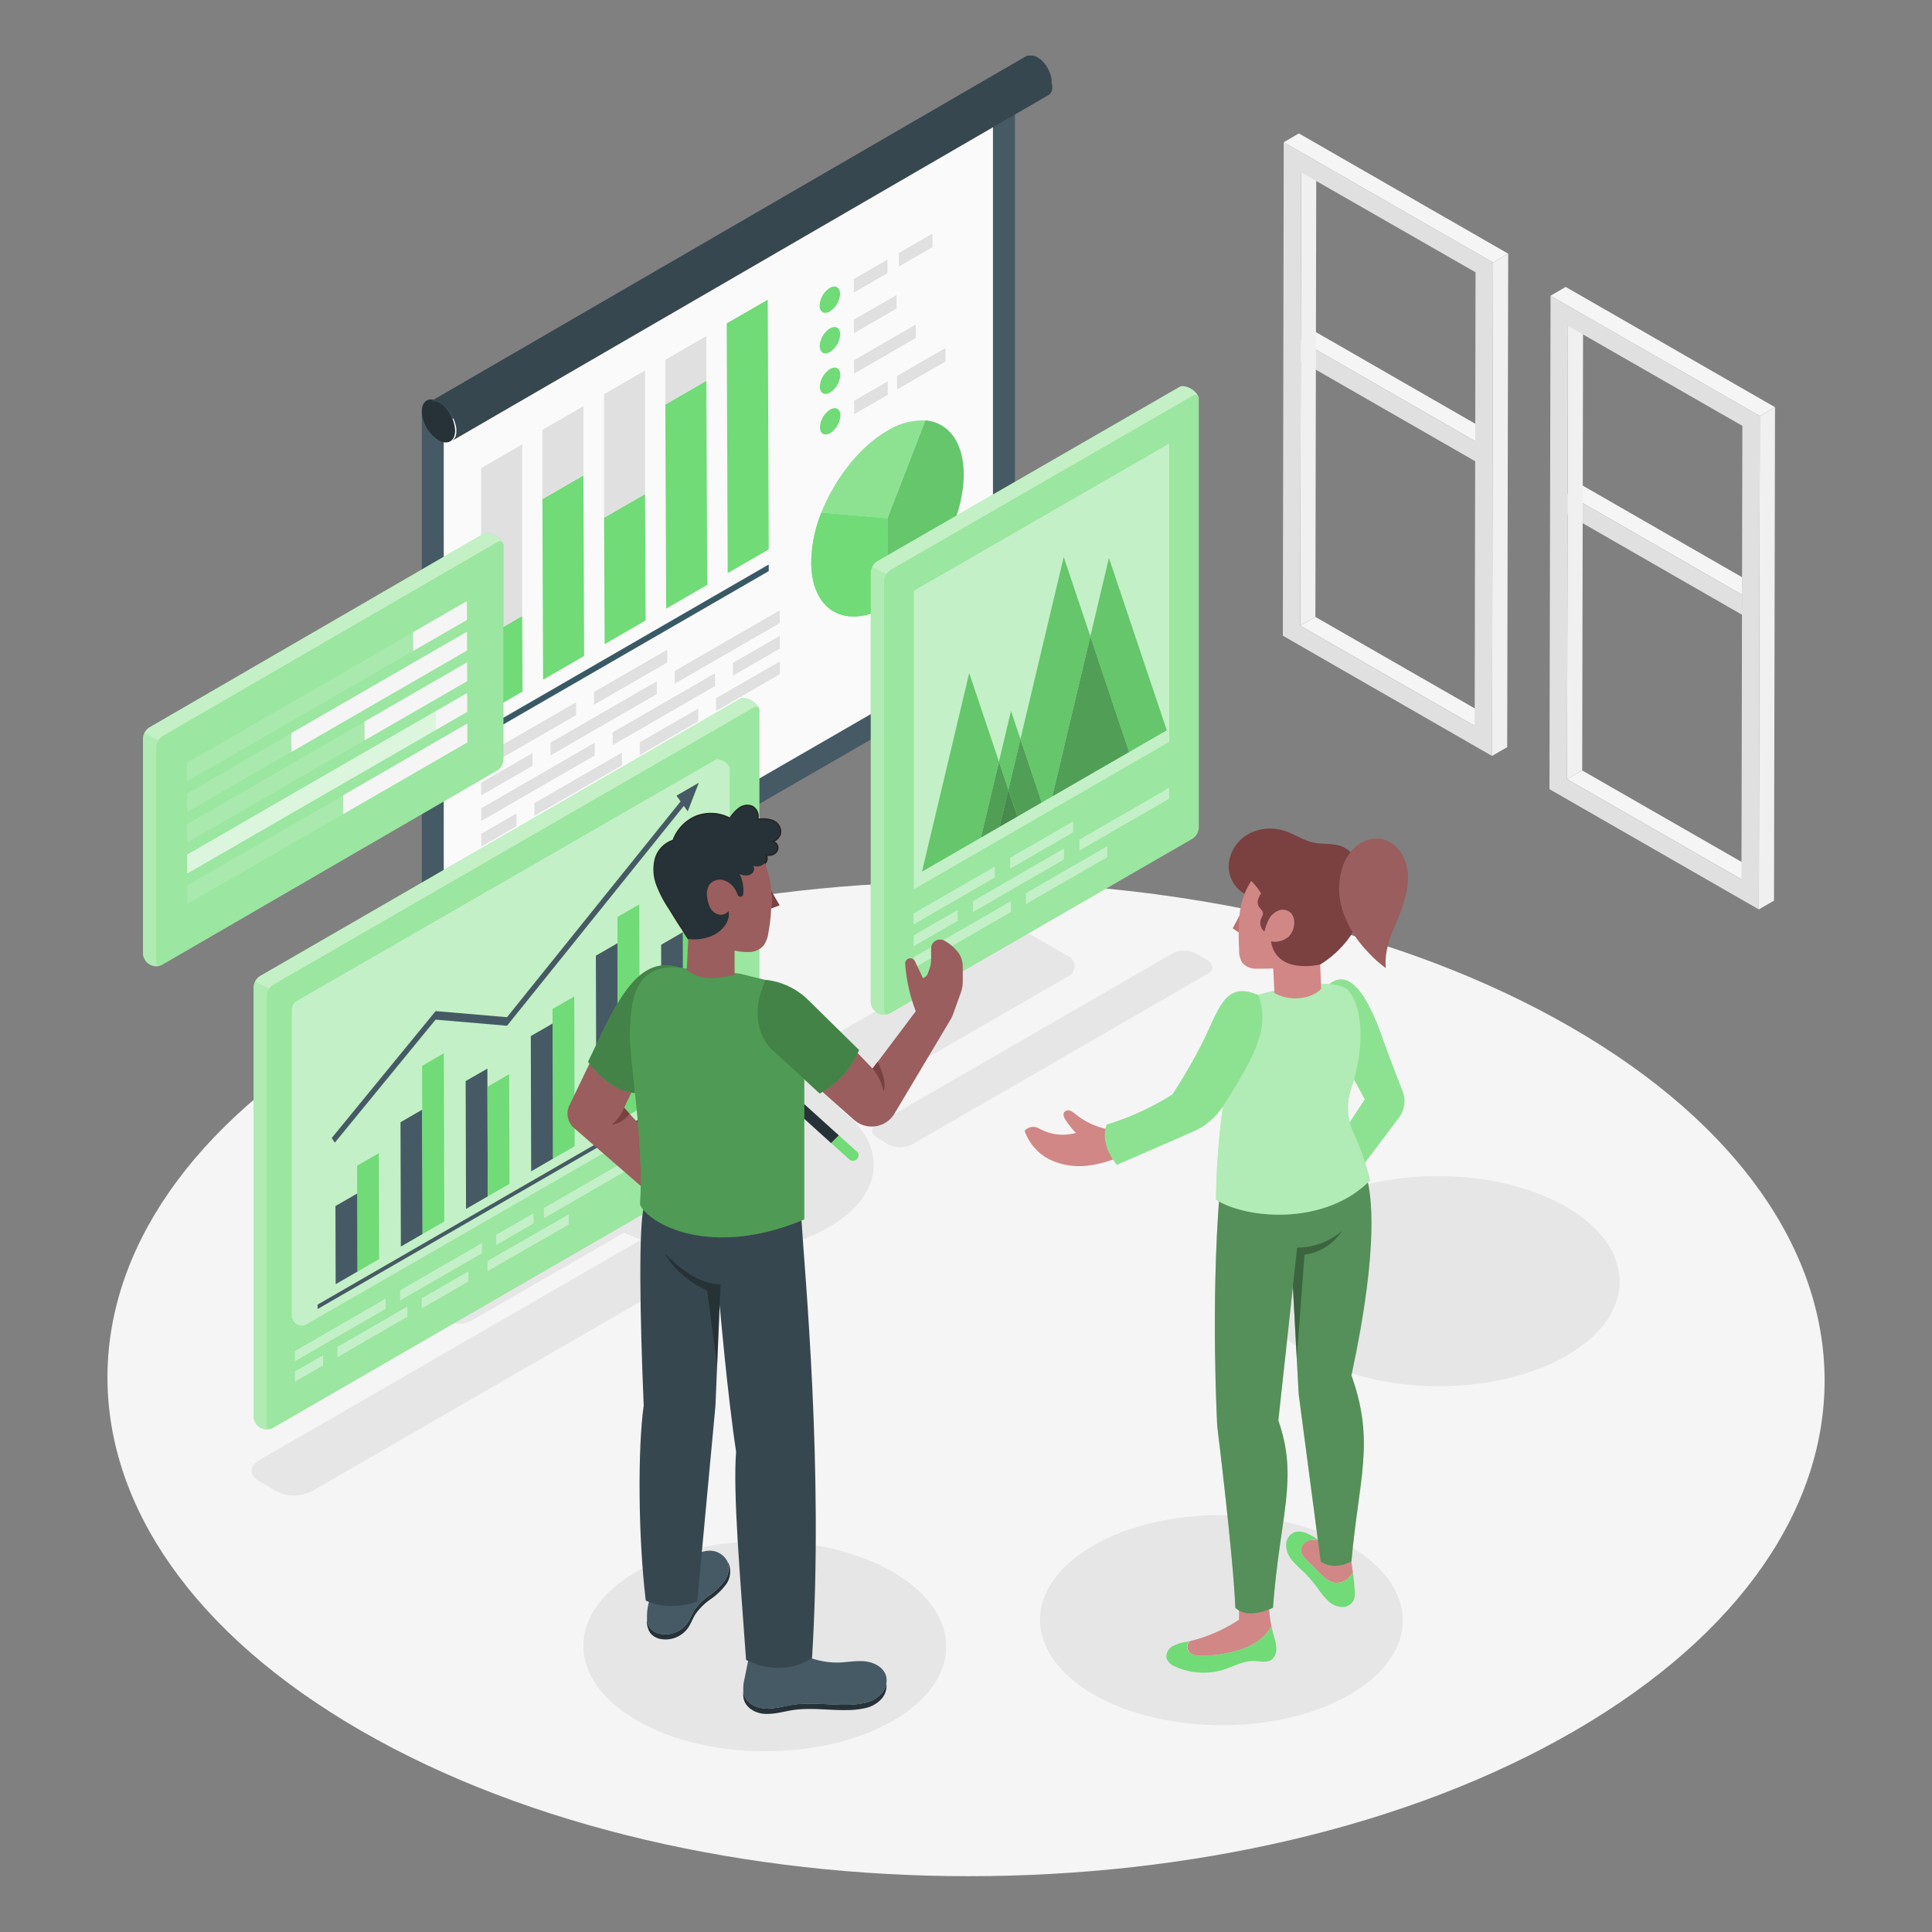 <svg xmlns="http://www.w3.org/2000/svg" viewBox="0 0 500 500"><rect x="0" y="0" width="500" height="500" fill="#808080" stroke="none"/><g id="freepik--Floor--inject-102"><path d="M406.61,265.87c-87.06-50.26-227.75-50.26-314.24,0s-86,131.76,1,182,227.76,50.26,314.26,0S493.67,316.14,406.61,265.87Z" style="fill:#f5f5f5"></path></g><g id="freepik--Shadows--inject-102"><path d="M276.65,247.58l-9.48-5.47a6.65,6.65,0,0,0-6.63,0l-64.22,37.08c-13.1-1.94-27.54,0-37.75,6S145,299.36,148.31,306.9l-42.23,24.39a2.84,2.84,0,0,0,0,4.92l9.48,5.47a6.6,6.6,0,0,0,6.63,0L161.54,319c15.56,7.45,38.59,7,53.08-1.45s15.24-21.66,2.51-30.64l59.52-34.36A2.85,2.85,0,0,0,276.65,247.58Z" style="fill:#e6e6e6"></path><path d="M67.05,377.91c-2.58,1.49-2.59,3.9,0,5.39l4.39,2.62a10.23,10.23,0,0,0,9.3,0l115.44-66.65c2.57-1.49,2.59-3.9,0-5.39l-4.39-2.62a10.29,10.29,0,0,0-9.3,0Z" style="fill:#e6e6e6"></path><path d="M227,290.88c-1.71,1-1.72,2.58,0,3.57l2.9,1.73a6.82,6.82,0,0,0,6.16,0l76.41-44.12c1.7-1,1.71-2.58,0-3.56l-2.91-1.73a6.74,6.74,0,0,0-6.15,0Z" style="fill:#e6e6e6"></path><path d="M349.18,400.06c-18.39-10.61-48.11-10.61-66.38,0s-18.18,27.84.21,38.46,48.12,10.62,66.39,0S367.58,410.68,349.18,400.06Z" style="fill:#e6e6e6"></path><path d="M405.32,312.33c-18.39-10.62-48.11-10.62-66.39,0s-18.17,27.83.22,38.45,48.11,10.62,66.39,0S423.71,323,405.32,312.33Z" style="fill:#e6e6e6"></path><path d="M231,406.81c-18.39-10.62-48.11-10.62-66.38,0s-18.18,27.83.21,38.45,48.12,10.62,66.39,0S249.44,417.43,231,406.81Z" style="fill:#e6e6e6"></path></g><g id="freepik--Windows--inject-102"><polygon points="336.51 88.15 340.43 85.88 381.87 109.71 381.87 114.24 336.51 88.15" style="fill:#f5f5f5"></polygon><polygon points="336.51 88.15 336.51 88.15 336.51 88.15 381.87 114.24 381.87 119.42 336.5 93.36 336.51 88.15" style="fill:#e0e0e0"></polygon><rect x="359.19" y="75.03" height="52.33" transform="translate(92.38 362.1) rotate(-60.09)" style="fill:#e0e0e0"></rect><polygon points="405.56 127.88 409.48 125.6 450.92 149.43 450.92 153.97 405.56 127.88" style="fill:#f5f5f5"></polygon><polygon points="405.56 127.88 405.56 127.88 405.56 127.88 450.92 153.97 450.92 159.15 405.55 133.08 405.56 127.88" style="fill:#e0e0e0"></polygon><rect x="428.24" y="114.76" height="52.33" transform="translate(92.57 441.87) rotate(-60.09)" style="fill:#e0e0e0"></rect><polygon points="336.73 44.6 340.65 42.32 340.42 159.66 336.5 161.94 336.73 44.6" style="fill:#f0f0f0"></polygon><polygon points="336.5 161.94 340.42 159.66 385.56 185.57 381.64 187.85 336.5 161.94" style="fill:#f5f5f5"></polygon><path d="M332.23,36.81l54.16,31.12-.25,127.71L332,164.52Zm49.41,151,.23-117.34L336.73,44.6l-.23,117.34,45.14,25.91" style="fill:#e0e0e0"></path><polygon points="332.23 36.81 336.15 34.53 390.32 65.65 386.39 67.93 332.23 36.81" style="fill:#f5f5f5"></polygon><polygon points="386.39 67.93 390.32 65.65 390.06 193.36 386.13 195.64 386.39 67.93" style="fill:#f0f0f0"></polygon><polygon points="405.78 84.33 409.7 82.05 409.47 199.39 405.55 201.66 405.78 84.33" style="fill:#f0f0f0"></polygon><polygon points="405.55 201.66 409.47 199.39 454.61 225.3 450.69 227.57 405.55 201.66" style="fill:#f5f5f5"></polygon><path d="M401.28,76.54l54.16,31.12-.26,127.7L401,204.24Zm49.41,151,.23-117.33L405.78,84.32l-.23,117.34,45.14,25.91" style="fill:#e0e0e0"></path><polygon points="401.28 76.54 405.2 74.26 459.37 105.38 455.44 107.66 401.28 76.54" style="fill:#f5f5f5"></polygon><polygon points="455.44 107.66 459.37 105.38 459.11 233.08 455.19 235.36 455.44 107.66" style="fill:#f0f0f0"></polygon></g><g id="freepik--Screens--inject-102"><path d="M185.17,311.83v8.09a1.43,1.43,0,0,0,2.85,0v-8.09Z" style="fill:#70DB77"></path><path d="M188,273.39a1.43,1.43,0,1,0-2.85,0v38.44H188Z" style="fill:#263238"></path><path d="M191.46,270.66a1.42,1.42,0,0,0-1.91,2.11l25.56,23.08,2-2Z" style="fill:#263238"></path><path d="M221.66,297.94l-4.54-4.1-2,2,4.65,4.19a1.39,1.39,0,0,0,1,.37,1.42,1.42,0,0,0,.95-2.47Z" style="fill:#70DB77"></path><path d="M151.53,297.94a1.42,1.42,0,0,0,.95,2.47,1.39,1.39,0,0,0,1-.37l4.65-4.19-2-2Z" style="fill:#70DB77"></path><path d="M183.74,270.76a1.42,1.42,0,0,0-2-.1l-25.66,23.18,2,2,25.56-23.08A1.42,1.42,0,0,0,183.74,270.76Z" style="fill:#263238"></path><path d="M195,269.82H178.22v4.84c0,1.25.84,2.49,2.48,3.43a13,13,0,0,0,11.83,0c1.63-.94,2.44-2.18,2.43-3.43h0Z" style="fill:#37474f"></path><path d="M192.49,266.39c3.28,1.89,3.3,5,0,6.85a13,13,0,0,1-11.83,0c-3.28-1.89-3.3-5,0-6.85A13,13,0,0,1,192.49,266.39Z" style="fill:#455a64"></path><path d="M184.23,92.62V269.3h0a1.18,1.18,0,0,0,.69,1,3.67,3.67,0,0,0,3.35,0,1.14,1.14,0,0,0,.69-1V92.62Z" style="fill:#263238"></path><polygon points="109.16 106.42 109.16 258.48 262.67 169.85 262.67 17.13 109.16 106.42" style="fill:#455a64"></polygon><polygon points="114.84 109.69 256.98 27.02 256.98 166.56 114.84 248.63 114.84 109.69" style="fill:#fafafa"></polygon><path d="M113.49,104a9.47,9.47,0,0,1,4.29,7.45c0,2.73-1.94,3.84-4.32,2.46a9.44,9.44,0,0,1-4.3-7.44C109.17,103.68,111.1,102.58,113.49,104Z" style="fill:#263238"></path><path d="M272.16,21.7a1.48,1.48,0,0,0,0-.21v-.21l0-.21a1.46,1.46,0,0,0,0-.22h0l0-.21c0-.07,0-.15-.05-.22s0-.06,0-.08v0s0-.07,0-.1l-.06-.23c0-.05,0-.11-.05-.16v-.07c0-.07-.05-.14-.07-.22s-.05-.14-.08-.22v-.07l-.06-.14a1.8,1.8,0,0,0-.08-.21,1,1,0,0,0-.07-.15v-.05l-.09-.21a2.4,2.4,0,0,1-.11-.23l0,0,0-.05-.1-.18-.12-.22-.06-.11,0-.05-.12-.19-.17-.27,0-.05-.27-.38h0a2.35,2.35,0,0,1-.19-.25c-.06-.06-.11-.13-.16-.19h0l-.17-.2-.16-.18,0,0,0,0-.12-.13-.18-.18-.06-.05,0,0-.09-.08-.19-.17-.09-.07,0,0-.07,0a1.33,1.33,0,0,0-.19-.14l-.13-.1,0,0,0,0-.19-.12-.18-.11,0,0-.14-.08-.18-.09-.11-.06h-.06l-.17-.08-.18-.06h0l-.12,0-.18-.05-.08,0h-.09l-.19,0h-.62a1.9,1.9,0,0,0-.25,0h0l-.06,0-.24.06h0a1.44,1.44,0,0,0-.33.16l-154.38,89.5a1.66,1.66,0,0,1,.33-.15l.26-.08h0a1.75,1.75,0,0,1,.32,0h.44c.12,0,.24,0,.36.06h0l.38.1h0c.13,0,.27.1.41.17h0c.14.06.28.14.43.22l.43.28h0c.13.1.26.19.39.3l0,0,.36.32.05,0,.35.36,0,0,.37.41h0l.35.45h0c.11.14.21.29.3.43l.18.28c0,.08.1.15.14.23l.06.11.22.41,0,0c.09.17.17.33.24.5v0c.07.16.14.33.2.49v0c.07.17.12.34.18.51v0c0,.17.1.33.14.5v0c0,.17.07.34.1.51h0a4.43,4.43,0,0,1,.06.51v0a4.18,4.18,0,0,1,0,.5c0,.16,0,.32,0,.47v0l-.06.4v0a3.1,3.1,0,0,1-.1.36.25.25,0,0,1,0,.07,1.57,1.57,0,0,1-.12.3v0a3.07,3.07,0,0,1-.17.31l0,0a1.84,1.84,0,0,1-.17.22l-.06.07-.17.16-.07.06a2.07,2.07,0,0,1-.24.17h0l154.38-89.5a1.44,1.44,0,0,0,.25-.18l.07-.06.16-.15.07-.08a1.77,1.77,0,0,0,.16-.22l0,0h0c0-.09.11-.19.16-.3h0l0,0a1.67,1.67,0,0,0,.08-.2s0-.07,0-.11l0-.06a.14.14,0,0,1,0-.06,1.42,1.42,0,0,0,.05-.22.24.24,0,0,0,0-.08v-.05s0,0,0-.08l0-.21s0-.08,0-.11v-.09c0-.07,0-.14,0-.21s0-.14,0-.21h0A1.21,1.21,0,0,0,272.16,21.7Z" style="fill:#37474f"></path><path d="M212.56,132.69l17.12,1.47.07,22.68c-10.9,6.29-19.76,1.24-19.8-11.28A35.92,35.92,0,0,1,212.56,132.69Z" style="fill:#70DB77"></path><path d="M239.53,108.79c5.89.54,9.86,5.57,9.89,13.95,0,12.53-8.77,27.8-19.67,34.1l-.07-22.7,9.76-25.22Z" style="fill:#70DB77"></path><path d="M229.62,111.49a17.05,17.05,0,0,1,9.87-2.66l-.05.13-9.76,25.2-17.12-1.47C216,124,222.32,115.71,229.62,111.49Z" style="fill:#70DB77"></path><g style="opacity:0.2"><path d="M229.62,111.49a17.05,17.05,0,0,1,9.87-2.66l-.05.13-9.76,25.2-17.12-1.47C216,124,222.32,115.71,229.62,111.49Z" style="fill:#fff"></path></g><path d="M212.56,132.69l17.12,1.47.07,22.68c-10.9,6.29-19.76,1.24-19.8-11.28A35.92,35.92,0,0,1,212.56,132.69Z" style="fill:#70DB77"></path><g style="opacity:0.1"><path d="M239.53,108.79c5.89.54,9.86,5.57,9.89,13.95,0,12.53-8.77,27.8-19.67,34.1l-.07-22.7,9.76-25.22Z"></path></g><path d="M214.75,74.51c1.47-.84,2.65-.16,2.66,1.52a5.83,5.83,0,0,1-2.64,4.57c-1.47.85-2.65.17-2.66-1.51A5.86,5.86,0,0,1,214.75,74.51Z" style="fill:#70DB77"></path><path d="M214.78,85c1.47-.85,2.65-.17,2.66,1.51a5.85,5.85,0,0,1-2.64,4.58c-1.47.84-2.65.16-2.66-1.52A5.83,5.83,0,0,1,214.78,85Z" style="fill:#70DB77"></path><path d="M214.81,95.5c1.46-.85,2.65-.17,2.66,1.51a5.86,5.86,0,0,1-2.64,4.58c-1.47.84-2.65.16-2.66-1.52A5.83,5.83,0,0,1,214.81,95.5Z" style="fill:#70DB77"></path><path d="M214.84,106c1.46-.85,2.65-.17,2.66,1.51a5.85,5.85,0,0,1-2.64,4.58c-1.47.84-2.65.17-2.66-1.52A5.83,5.83,0,0,1,214.84,106Z" style="fill:#70DB77"></path><polygon points="229.67 67.19 229.68 70.69 220.97 75.72 220.96 72.23 229.67 67.19" style="fill:#e0e0e0"></polygon><polygon points="241.31 60.47 241.32 63.97 232.61 69 232.6 65.5 241.31 60.47" style="fill:#e0e0e0"></polygon><polygon points="244.7 90.05 244.71 93.55 232.17 100.79 232.16 97.29 244.7 90.05" style="fill:#e0e0e0"></polygon><polygon points="237.02 83.98 237.03 87.47 221.03 96.71 221.02 93.21 237.02 83.98" style="fill:#e0e0e0"></polygon><polygon points="232.01 76.36 232.02 79.85 221 86.22 220.99 82.72 232.01 76.36" style="fill:#e0e0e0"></polygon><polygon points="229.76 98.67 229.77 102.17 221.06 107.2 221.05 103.71 229.76 98.67" style="fill:#e0e0e0"></polygon><polygon points="133.66 210.52 133.66 213.83 124.56 219.09 124.55 215.78 133.66 210.52" style="fill:#e0e0e0"></polygon><polygon points="137.82 194.89 137.82 198.19 124.52 205.87 124.51 202.57 137.82 194.89" style="fill:#e0e0e0"></polygon><polygon points="153.91 192.21 153.92 195.51 124.54 212.48 124.53 209.18 153.91 192.21" style="fill:#e0e0e0"></polygon><polygon points="201.78 157.96 201.79 161.26 174.61 176.95 174.6 173.65 201.78 157.96" style="fill:#e0e0e0"></polygon><polygon points="160.95 194.76 160.96 198.07 138.3 211.15 138.29 207.85 160.95 194.76" style="fill:#e0e0e0"></polygon><polygon points="149.09 181.76 149.09 185.07 124.5 199.27 124.49 195.96 149.09 181.76" style="fill:#e0e0e0"></polygon><polygon points="201.8 164.56 201.81 167.87 189.7 174.85 189.69 171.55 201.8 164.56" style="fill:#e0e0e0"></polygon><polygon points="201.82 171.17 201.83 174.47 185.33 184 185.32 180.69 201.82 171.17" style="fill:#e0e0e0"></polygon><polygon points="198.94 146.09 198.95 147.81 124.55 190.78 124.55 189.06 198.94 146.09" style="fill:#395a65"></polygon><polygon points="150.99 123.03 151.17 169.77 140.55 175.9 140.37 129.16 150.99 123.03" style="fill:#70DB77"></polygon><polygon points="150.99 105.12 150.99 123.03 140.37 129.16 140.37 111.25 150.99 105.12" style="fill:#e0e0e0"></polygon><polygon points="166.94 127.85 167.09 160.57 156.48 166.71 156.33 133.98 166.94 127.85" style="fill:#70DB77"></polygon><polygon points="166.94 95.88 166.94 127.85 156.33 133.98 156.33 102.01 166.94 95.88" style="fill:#e0e0e0"></polygon><polygon points="182.8 98.54 183.02 151.38 172.4 157.51 172.19 104.67 182.8 98.54" style="fill:#70DB77"></polygon><polygon points="182.8 86.98 182.8 98.54 172.19 104.67 172.19 93.11 182.8 86.98" style="fill:#e0e0e0"></polygon><polygon points="198.69 77.56 198.95 142.19 188.33 148.31 188.07 83.69 198.69 77.56" style="fill:#70DB77"></polygon><polygon points="135.14 159.41 135.24 178.97 124.62 185.1 124.52 165.54 135.14 159.41" style="fill:#70DB77"></polygon><polygon points="135.14 115.01 135.14 159.41 124.52 165.54 124.52 121.14 135.14 115.01" style="fill:#e0e0e0"></polygon><path d="M196.47,183.36h0a5,5,0,0,0-4.16-2.75,1.73,1.73,0,0,0-.54.11L67.46,252.5A3.61,3.61,0,0,0,66,254.05a3.56,3.56,0,0,0-.37,1.58v111a3.46,3.46,0,0,0,4.63,3.1h0a.59.59,0,0,0,.14-.06l124.31-71.82a3.6,3.6,0,0,0,1.82-3.13V183.75A1,1,0,0,0,196.47,183.36Z" style="fill:#70DB77"></path><path d="M65.64,255.63v111a3.46,3.46,0,0,0,4.63,3.1h0a.9.9,0,0,1-1.2-.84v-111a3.57,3.57,0,0,1,.61-2L66,254.05A3.56,3.56,0,0,0,65.64,255.63Z" style="fill:#fff;opacity:0.2"></path><path d="M192.31,180.61a1.73,1.73,0,0,0-.54.11L67.46,252.5A3.61,3.61,0,0,0,66,254.05l3.69,1.84a3.58,3.58,0,0,1,1.21-1.14L195.22,183a.9.9,0,0,1,1.25.39h0A5,5,0,0,0,192.31,180.61Z" style="fill:#fff;opacity:0.4"></path><path d="M196.47,183.36h0a5,5,0,0,0-4.16-2.75,1.73,1.73,0,0,0-.54.11L67.46,252.5A3.61,3.61,0,0,0,66,254.05a3.56,3.56,0,0,0-.37,1.58v111a3.46,3.46,0,0,0,4.63,3.1h0a.59.59,0,0,0,.14-.06l124.31-71.82a3.6,3.6,0,0,0,1.82-3.13V183.75A1,1,0,0,0,196.47,183.36Z" style="fill:#fff;opacity:0.3"></path><path d="M188.84,198.6h0a3.81,3.81,0,0,0-3.18-2.1,1.4,1.4,0,0,0-.41.08L76.89,259a2.75,2.75,0,0,0-1.39,2.39v79.15A2.64,2.64,0,0,0,79,342.91h0l.11-.05,108.36-62.45a2.75,2.75,0,0,0,1.39-2.39V198.9A.73.73,0,0,0,188.84,198.6Z" style="fill:#fff;opacity:0.4"></path><polygon points="98.04 298.44 98.11 325.85 92.49 329.1 92.44 308.88 92.42 301.68 98.04 298.44" style="fill:#70DB77"></polygon><polygon points="92.44 308.88 92.49 329.1 86.87 332.35 86.81 312.13 92.44 308.88" style="fill:#455a64"></polygon><polygon points="109.27 287.18 109.36 319.36 103.74 322.61 103.65 290.43 109.27 287.18" style="fill:#455a64"></polygon><polygon points="126.13 276.55 126.15 281.27 126.23 309.62 120.61 312.87 120.51 279.79 126.13 276.55" style="fill:#455a64"></polygon><polygon points="131.77 278.02 131.85 306.38 126.23 309.62 126.15 281.27 131.77 278.02" style="fill:#70DB77"></polygon><polygon points="182.28 217.35 182.45 277.16 176.83 280.41 176.72 241.25 176.66 220.59 182.28 217.35" style="fill:#70DB77"></polygon><polygon points="176.72 241.25 176.83 280.41 171.21 283.65 171.1 244.5 176.72 241.25" style="fill:#455a64"></polygon><polygon points="159.83 244.09 159.96 290.15 154.34 293.39 154.21 247.33 159.83 244.09" style="fill:#455a64"></polygon><polygon points="165.44 234.06 165.58 286.9 159.96 290.15 159.83 244.09 159.81 237.31 165.44 234.06" style="fill:#70DB77"></polygon><polygon points="187.15 277.05 187.15 278.19 82.19 338.78 82.19 337.64 187.15 277.05" style="fill:#455a64"></polygon><polygon points="148.61 257.89 148.72 296.64 143.09 299.88 143 264.89 142.99 261.14 148.61 257.89" style="fill:#70DB77"></polygon><g style="opacity:0.4"><polygon points="76.34 354.93 76.34 357.57 83.62 353.37 83.62 350.72 76.34 354.93" style="fill:#fff"></polygon><polygon points="99.81 336.09 76.32 349.65 76.33 352.29 99.82 338.73 99.81 336.09" style="fill:#fff"></polygon><polygon points="164.25 299.08 140.76 312.64 140.77 315.28 164.26 301.71 164.25 299.08" style="fill:#fff"></polygon><polygon points="109.14 335.99 109.15 338.63 121.22 331.66 121.21 329.02 109.14 335.99" style="fill:#fff"></polygon><polygon points="166.27 298.01 166.28 300.66 178.35 293.69 178.34 291.04 166.27 298.01" style="fill:#fff"></polygon><polygon points="126.16 326.33 126.17 328.98 147.21 316.91 147.2 314.27 126.16 326.33" style="fill:#fff"></polygon><polygon points="103.52 333.95 103.52 336.59 124.72 324.35 124.71 321.71 103.52 333.95" style="fill:#fff"></polygon><polygon points="87.32 348.58 87.33 351.23 105.44 340.77 105.44 338.12 87.32 348.58" style="fill:#fff"></polygon><polygon points="138.09 313.99 128.41 319.57 128.42 322.21 138.1 316.62 138.09 313.99" style="fill:#fff"></polygon></g><path d="M310.18,102.68h0A5,5,0,0,0,306,99.93a1.79,1.79,0,0,0-.55.1l-78.28,45.14a3.61,3.61,0,0,0-1.45,1.55,3.56,3.56,0,0,0-.37,1.58v111a3.46,3.46,0,0,0,4.64,3.1h0l.15-.06,78.28-45.17a3.6,3.6,0,0,0,1.82-3.13V103.07A.93.93,0,0,0,310.18,102.68Z" style="fill:#70DB77"></path><path d="M225.37,148.3v111a3.46,3.46,0,0,0,4.64,3.1h0a.9.9,0,0,1-1.2-.84v-111a3.57,3.57,0,0,1,.61-2l-3.69-1.84A3.56,3.56,0,0,0,225.37,148.3Z" style="fill:#fff;opacity:0.2"></path><path d="M306,99.93a1.79,1.79,0,0,0-.55.1l-78.28,45.14a3.61,3.61,0,0,0-1.45,1.55l3.69,1.84a3.58,3.58,0,0,1,1.21-1.14l78.29-45.14a.9.9,0,0,1,1.25.4h0A5,5,0,0,0,306,99.93Z" style="fill:#fff;opacity:0.4"></path><path d="M310.18,102.67h0A5,5,0,0,0,306,99.93a1.79,1.79,0,0,0-.55.1l-78.28,45.14a3.61,3.61,0,0,0-1.45,1.55,3.56,3.56,0,0,0-.37,1.58v111a3.46,3.46,0,0,0,4.64,3.1h0l.15-.06,78.28-45.17a3.6,3.6,0,0,0,1.82-3.13V103.07A1,1,0,0,0,310.18,102.67Z" style="fill:#fff;opacity:0.3"></path><polygon points="236.49 152.9 302.6 114.79 302.6 192 236.49 230.15 236.49 152.9" style="fill:#fff;opacity:0.4"></polygon><g style="opacity:0.4"><polygon points="247.83 235.5 247.84 238.32 236.44 244.9 236.44 242.07 247.83 235.5" style="fill:#fff"></polygon><polygon points="261.61 233.21 261.62 236.03 236.46 250.56 236.45 247.73 261.61 233.21" style="fill:#fff"></polygon><polygon points="302.59 203.88 302.6 206.7 279.33 220.14 279.32 217.31 302.59 203.88" style="fill:#fff"></polygon><polygon points="277.7 212.58 277.7 215.41 261.45 224.8 261.44 221.97 277.7 212.58" style="fill:#fff"></polygon><polygon points="275.36 219.6 275.36 222.43 251.81 236.03 251.8 233.21 275.36 219.6" style="fill:#fff"></polygon><polygon points="257.48 224.26 257.48 227.09 236.43 239.25 236.42 236.41 257.48 224.26" style="fill:#fff"></polygon><polygon points="286.56 218.99 286.57 221.82 265.51 233.97 265.51 231.14 286.56 218.99" style="fill:#fff"></polygon></g><polygon points="258.53 197.11 260.97 204.39 258.69 213.98 253.86 216.77 258.53 197.11" style="fill:#70DB77"></polygon><polygon points="258.53 197.11 260.97 204.39 258.69 213.98 253.86 216.77 258.53 197.11" style="opacity:0.2"></polygon><polygon points="260.97 204.39 263.3 211.32 258.69 213.98 260.97 204.39" style="fill:#70DB77"></polygon><g style="opacity:0.3"><polygon points="260.97 204.39 263.3 211.32 258.69 213.98 260.97 204.39"></polygon></g><polygon points="264.09 191.27 269.6 207.68 263.3 211.32 260.97 204.39 264.09 191.27" style="fill:#70DB77"></polygon><g style="opacity:0.2"><polygon points="264.09 191.27 269.6 207.68 263.3 211.32 260.97 204.39 264.09 191.27"></polygon></g><polygon points="261.65 184 264.09 191.27 260.97 204.39 258.53 197.11 261.65 184" style="fill:#70DB77"></polygon><polygon points="250.83 174.2 258.53 197.11 253.86 216.77 238.62 225.57 250.83 174.2" style="fill:#70DB77"></polygon><polygon points="282.18 164.69 292.22 194.62 272.33 206.11 282.18 164.69" style="fill:#70DB77"></polygon><polygon points="282.18 164.69 292.22 194.62 272.33 206.11 282.18 164.69" style="opacity:0.2"></polygon><polygon points="275.29 144.18 282.18 164.69 272.33 206.11 269.6 207.68 264.09 191.27 275.29 144.18" style="fill:#70DB77"></polygon><polygon points="286.99 144.42 301.96 189 292.22 194.62 282.18 164.69 286.99 144.42" style="fill:#70DB77"></polygon><polygon points="286.99 144.42 282.18 164.69 275.29 144.18 264.09 191.27 261.65 184 258.53 197.11 250.83 174.2 238.62 225.57 253.86 216.77 258.69 213.98 263.3 211.32 269.6 207.68 272.33 206.11 292.22 194.62 301.96 189 286.99 144.42" style="opacity:0.1"></polygon><path d="M130.17,140.58h0a5,5,0,0,0-4.16-2.75,1.84,1.84,0,0,0-.55.11L38.8,188.17A3.63,3.63,0,0,0,37,191.3v55.45a3.46,3.46,0,0,0,4.64,3.1h0l.15-.06,86.67-50.27a3.58,3.58,0,0,0,1.82-3.13V141A.87.87,0,0,0,130.17,140.58Z" style="fill:#70DB77"></path><path d="M37,191.3v55.45a3.46,3.46,0,0,0,4.64,3.1h0a.9.9,0,0,1-1.2-.84V193.55a3.57,3.57,0,0,1,.61-2l-3.69-1.84A3.53,3.53,0,0,0,37,191.3Z" style="fill:#fff;opacity:0.2"></path><path d="M126,137.83a1.84,1.84,0,0,0-.55.11L38.8,188.17a3.55,3.55,0,0,0-1.45,1.55L41,191.56a3.49,3.49,0,0,1,1.21-1.14l86.67-50.23a.9.9,0,0,1,1.25.39h0A5,5,0,0,0,126,137.83Z" style="fill:#fff;opacity:0.4"></path><path d="M130.17,140.58h0a5,5,0,0,0-4.16-2.75,1.84,1.84,0,0,0-.55.11L38.8,188.17A3.63,3.63,0,0,0,37,191.3v55.45a3.46,3.46,0,0,0,4.64,3.1h0l.15-.06,86.67-50.27a3.58,3.58,0,0,0,1.82-3.13V141A.87.87,0,0,0,130.17,140.58Z" style="fill:#fff;opacity:0.3"></path><polygon points="120.85 155.55 120.86 160.43 48.37 202.28 48.36 197.4 48.37 202.28 106.87 168.51 106.85 163.63 120.85 155.55" style="fill:#f5f5f5"></polygon><polygon points="112.79 184.02 112.81 188.91 48.44 226.07 48.43 221.18 112.79 184.02" style="fill:#fff;opacity:0.4"></polygon><polygon points="120.94 187.25 120.95 192.14 48.46 233.99 48.45 229.1 48.46 233.99 88.77 210.72 88.75 205.84 120.94 187.25" style="fill:#f5f5f5"></polygon><polygon points="88.75 205.84 88.77 210.72 48.46 233.99 48.45 229.1 88.75 205.84" style="fill:#70DB77"></polygon><polygon points="120.91 179.33 120.93 184.22 48.44 226.07 48.43 221.18 48.44 226.07 112.81 188.91 112.79 184.02 120.91 179.33" style="fill:#f5f5f5"></polygon><polygon points="120.89 171.4 120.91 176.28 48.42 218.13 48.4 213.25 48.42 218.13 94.28 191.65 94.26 186.77 120.89 171.4" style="fill:#f5f5f5"></polygon><polygon points="94.26 186.77 94.28 191.65 48.42 218.13 48.4 213.25 94.26 186.77" style="fill:#70DB77"></polygon><polygon points="120.87 163.47 120.88 168.35 48.4 210.21 48.38 205.32 48.4 210.21 75.41 194.61 75.39 189.73 120.87 163.47" style="fill:#f5f5f5"></polygon><polygon points="75.39 189.73 75.41 194.61 48.4 210.21 48.38 205.32 75.39 189.73" style="fill:#70DB77"></polygon><polygon points="106.85 163.63 106.87 168.51 48.37 202.28 48.36 197.4 106.85 163.63" style="fill:#70DB77"></polygon><polygon points="112.79 184.02 112.81 188.91 48.44 226.07 48.43 221.18 112.79 184.02" style="fill:#fff;opacity:0.4"></polygon><polygon points="88.75 205.84 88.77 210.72 48.46 233.99 48.45 229.1 88.75 205.84" style="fill:#fff;opacity:0.4"></polygon><polygon points="94.26 186.77 94.28 191.65 48.42 218.13 48.4 213.25 94.26 186.77" style="fill:#fff;opacity:0.4"></polygon><polygon points="75.39 189.73 75.41 194.61 48.4 210.21 48.38 205.32 75.39 189.73" style="fill:#fff;opacity:0.4"></polygon><g style="opacity:0.4"><polygon points="106.85 163.63 106.87 168.51 48.37 202.28 48.36 197.4 106.85 163.63" style="fill:#fff"></polygon></g><polygon points="180.69 183.37 180.69 186.68 165.59 195.4 165.58 192.09 180.69 183.37" style="fill:#e0e0e0"></polygon><polygon points="185.06 174.23 185.07 177.53 158.56 192.84 158.55 189.53 185.06 174.23" style="fill:#e0e0e0"></polygon><polygon points="172.7 168.13 172.71 171.43 153.73 182.39 153.72 179.08 172.7 168.13" style="fill:#e0e0e0"></polygon><polygon points="169.97 176.32 169.98 179.63 142.46 195.51 142.45 192.21 169.97 176.32" style="fill:#e0e0e0"></polygon><polygon points="143 264.89 143.09 299.88 137.47 303.13 137.37 268.14 143 264.89" style="fill:#455a64"></polygon><polygon points="114.86 272.6 114.98 316.12 109.36 319.36 109.27 287.18 109.24 275.84 114.86 272.6" style="fill:#70DB77"></polygon><polygon points="180.86 202.57 177.99 209.98 176.98 208.57 131.22 265.46 112.73 263.88 86.65 295.72 85.84 294.52 112.74 261.67 131.21 263.25 176.14 207.4 175.08 205.91 180.86 202.57" style="fill:#455a64"></polygon></g><g id="freepik--character-2--inject-102"><path d="M321.69,235.25l-2.67,5,2.37,1.61C321.53,239.71,321.55,237.38,321.69,235.25Z" style="fill:#bf706f"></path><path d="M344,254.7c5.56-4.44,10.16,3.89,13.53,13.18,2,5.64,4.14,11.14,5.47,14.6a7,7,0,0,1-.94,6.74l-9.91,13.17-4.42-9.56,5.48-8.32-5.58-10.21Z" style="fill:#70DB77"></path><path d="M290.71,298.93a28.79,28.79,0,0,1-9.49,2.77,17.62,17.62,0,0,1-9.65-1.67,13,13,0,0,1-6.4-7.4l0,0a3,3,0,0,1,3.78-.56,12.61,12.61,0,0,0,9.5,1.13,21.64,21.64,0,0,1-2.68-3.35c-.39-.6-.74-1.38-.35-2a1.35,1.35,0,0,1,1.52-.41,4.54,4.54,0,0,1,1.41.91,19.19,19.19,0,0,0,8.3,3.89C287.91,294.35,289.47,296.83,290.71,298.93Z" style="fill:#d18786"></path><path d="M307.91,427.71a4,4,0,0,0,2.9.81,33.89,33.89,0,0,0,9.17-1.28,18.85,18.85,0,0,0,4.83-2,13.06,13.06,0,0,0,4.25-4.34,35.09,35.09,0,0,1-.69-5.87c-2.54,0-5.17,0-7.71,0v4.14A39.47,39.47,0,0,1,308,424.7a2,2,0,0,0,0,3Z" style="fill:#d18786"></path><path d="M329.66,423.39c-.23-.83-.43-1.67-.6-2.51a13.06,13.06,0,0,1-4.25,4.34,18.85,18.85,0,0,1-4.83,2,33.89,33.89,0,0,1-9.17,1.28,4,4,0,0,1-2.9-.81,2,2,0,0,1,0-3l-1,.25a10.27,10.27,0,0,0-3.5,1.13,3,3,0,0,0-1.49,3.12,3.87,3.87,0,0,0,2.4,2.2,17.7,17.7,0,0,0,12.53.66c2.53-.83,5-2.25,7.64-2.17,1.52,0,3.19.54,4.47-.29a3.41,3.41,0,0,0,1.35-2.92A12.5,12.5,0,0,0,329.66,423.39Z" style="fill:#70DB77"></path><path d="M339.23,398.57a2.9,2.9,0,0,0-2.55,2.41c-.08,1.21.86,2.22,1.73,3.07l3.33,3.25a7.79,7.79,0,0,0,3.18,2.19,4.4,4.4,0,0,0,3.73-.8,5.28,5.28,0,0,0,1.48-1.8c-.11-.75-.2-1.51-.34-2.26a5.91,5.91,0,0,0-1-2.69c-1.06-1.32-2.78-1.5-4.34-1.65a5.62,5.62,0,0,1-3-1.59A6,6,0,0,0,339.23,398.57Z" style="fill:#d18786"></path><path d="M350.13,406.89a5.28,5.28,0,0,1-1.48,1.8,4.4,4.4,0,0,1-3.73.8,7.79,7.79,0,0,1-3.18-2.19l-3.33-3.25c-.87-.85-1.81-1.86-1.73-3.07a2.9,2.9,0,0,1,2.55-2.41,6,6,0,0,1,2.24.13l-.34-.24a15.44,15.44,0,0,0-2.72-1.53,4.89,4.89,0,0,0-3.3-.43,3.54,3.54,0,0,0-2.27,3.27,6.23,6.23,0,0,0,1.43,3.91,27.41,27.41,0,0,0,3,3A36.89,36.89,0,0,1,341,411a23,23,0,0,0,2.69,3.28,5.5,5.5,0,0,0,3.82,1.62,3.24,3.24,0,0,0,2.84-1.81,5.18,5.18,0,0,0,.25-2.22A49.47,49.47,0,0,0,350.13,406.89Z" style="fill:#70DB77"></path><path d="M315.62,308.85c-2.34,29.55-.59,60.33-.59,60.33s4.09,33,4.68,46.9c3.33,3.29,9.73,0,9.73,0,1.83-24.14,6.66-33.43,1.39-48.46L334.6,333l1.5,27.79,5.7,43.33c3.47,2.51,7.95,0,7.95,0,1.85-21.24,6.19-30.89,0-48.16,7.41-34.38,5-47.44,4-50.91Z" style="fill:#70DB77"></path><path d="M315.62,308.85c-2.34,29.55-.59,60.33-.59,60.33s4.09,33,4.68,46.9c3.33,3.29,9.73,0,9.73,0,1.83-24.14,6.66-33.43,1.39-48.46L334.6,333l1.5,27.79,5.7,43.33c3.47,2.51,7.95,0,7.95,0,1.85-21.24,6.19-30.89,0-48.16,7.41-34.38,5-47.44,4-50.91Z" style="opacity:0.4"></path><path d="M315.62,308.85c-2.34,29.55-.59,60.33-.59,60.33s4.09,33,4.68,46.9c3.33,3.29,9.73,0,9.73,0,1.83-24.14,6.66-33.43,1.39-48.46L334.6,333l1.5,27.79,5.7,43.33c3.47,2.51,7.95,0,7.95,0,1.85-21.24,6.19-30.89,0-48.16,7.41-34.38,5-47.44,4-50.91Z" style="fill:#fff;opacity:0.1"></path><path d="M344,254.7c5.56-4.44,10.16,3.89,13.53,13.18,2,5.64,4.14,11.14,5.47,14.6a7,7,0,0,1-.94,6.74l-9.91,13.17-4.42-9.56,5.48-8.32-5.58-10.21Z" style="fill:#fff;opacity:0.2"></path><path d="M325.56,257.5c5-1.54,19.45-4.7,23.12-1.39,3.2,2.89,5.28,12.85,1,25.64a15.11,15.11,0,0,0,.51,11.16,66.54,66.54,0,0,1,4.37,12.57c-11.63,11.85-32.11,10-39.86,5a188.79,188.79,0,0,1,2.44-28.3Z" style="fill:#70DB77"></path><path d="M325.56,257.5c5-1.54,19.45-4.7,23.12-1.39,3.2,2.89,5.28,12.85,1,25.64a15.11,15.11,0,0,0,.51,11.16,66.54,66.54,0,0,1,4.37,12.57c-11.63,11.85-32.11,10-39.86,5a188.79,188.79,0,0,1,2.44-28.3Z" style="fill:#fff;opacity:0.4"></path><path d="M325.56,257.5c5-1.54,19.45-4.7,23.12-1.39,3.2,2.89,5.28,12.85,1,25.64a15.11,15.11,0,0,0,.51,11.16,66.54,66.54,0,0,1,4.37,12.57c-11.63,11.85-32.11,10-39.86,5a188.79,188.79,0,0,1,2.44-28.3Z" style="fill:#fff;opacity:0.1"></path><path d="M322.09,231.32A8.33,8.33,0,0,1,318,223.5a10.08,10.08,0,0,1,5.08-7.65,11.82,11.82,0,0,1,9.25-.85c2.68.84,5.06,2.55,7.81,3.1,2.39.48,5,.07,7.22,1,2.83,1.16,4.48,4.17,5.2,7.15a20.07,20.07,0,0,1-1.06,12.61,26.56,26.56,0,0,1-9.85,10.77c-3.81,4.55-10.59,1.58-13.46-2.28S322.09,231.32,322.09,231.32Z" style="fill:#7a4140"></path><path d="M323.82,228a19.09,19.09,0,0,0-3,8.61,57.51,57.51,0,0,0-.13,9.19,5.89,5.89,0,0,0,.84,3.4,4.69,4.69,0,0,0,3.78,1.49c1.4,0,2.68,0,4.2-.05l.31,6.35c5,2.78,10.64.84,12.1-1.14l-.25-6.22c-7.79,1.47-12-1.2-12.73-6a5.47,5.47,0,0,0,4.5-1.17,5.2,5.2,0,0,0,1.48-4.27,3.43,3.43,0,0,0-.81-1.89,3,3,0,0,0-3.19-.66,4.83,4.83,0,0,0-2.51,2.23,12.37,12.37,0,0,0-1.17,3.23,2.92,2.92,0,0,1-.94-3.16c.21-.57.63-1.12.54-1.73s-.8-1.1-1.12-1.71a2.32,2.32,0,0,1-.12-1.72,7.15,7.15,0,0,1,.75-1.58A15.42,15.42,0,0,0,323.82,228Z" style="fill:#d18786"></path><path d="M353.82,246.16a28,28,0,0,1-6.22-10.09,18.4,18.4,0,0,1-.14-11.73,11.92,11.92,0,0,1,3.74-5.5,8,8,0,0,1,6.31-1.71c3.51.64,6,4,6.66,7.54s-.26,7.11-1.4,10.49c-1.42,4.22-4.68,9.42-4.12,15.38A30.89,30.89,0,0,1,353.82,246.16Z" style="fill:#995e5d"></path><path d="M325.56,257.5c-9.16-4-10.22,4.73-15.25,14-3.08,6-6.88,11.73-6.88,11.73a69.61,69.61,0,0,1-17,7.8c-2,5.26,2.63,10.43,2.63,10.43l19.67-8.58a17.85,17.85,0,0,0,8.06-7C323.91,274.42,329.1,266.28,325.56,257.5Z" style="fill:#70DB77"></path><path d="M325.56,257.5c-9.16-4-10.22,4.73-15.25,14-3.08,6-6.88,11.73-6.88,11.73a69.61,69.61,0,0,1-17,7.8c-2,5.26,2.63,10.43,2.63,10.43l19.67-8.58a17.85,17.85,0,0,0,8.06-7C323.91,274.42,329.1,266.28,325.56,257.5Z" style="fill:#fff;opacity:0.2"></path><path d="M347.32,318.54a17.71,17.71,0,0,1-11.62,4.34L334.6,333l1,18.56,2-26.84A13.78,13.78,0,0,0,347.32,318.54Z" style="opacity:0.3"></path></g><g id="freepik--character-1--inject-102"><path d="M163.89,281.7l-2.36,5,5.64,6.21-.41,14.83-18.19-15.8a4.93,4.93,0,0,1-1.21-5.86l5.55-11.54Z" style="fill:#995e5d"></path><path d="M158.28,291.12a11.41,11.41,0,0,0,3.25-4.44l1.41,1.55A7.27,7.27,0,0,1,158.28,291.12Z" style="fill:#7a4140"></path><path d="M164.34,282.9c-7.22-.63-12.15-8.12-12.15-8.12,6.47-13.24,12.11-28,23.4-24.45Z" style="fill:#70DB77"></path><path d="M164.34,282.9c-7.22-.63-12.15-8.12-12.15-8.12,6.47-13.24,12.11-28,23.4-24.45Z" style="opacity:0.4"></path><path d="M192.55,438.58c.68,2.15,3,3.38,5.29,3.56s4.46-.46,6.68-.86c5-.9,9.76,0,14.71-.12a21.16,21.16,0,0,0,4.83-.53,7.9,7.9,0,0,0,4.14-2.44,5.32,5.32,0,0,0,1.19-2.59,5.15,5.15,0,0,1-1.19,4,8,8,0,0,1-4.14,2.43,20.61,20.61,0,0,1-4.83.53c-4.95.12-9.74-.78-14.71.12-2.22.41-4.44,1-6.68.86s-4.61-1.41-5.29-3.56a5.69,5.69,0,0,1-.17-2.29A3.91,3.91,0,0,0,192.55,438.58Z" style="fill:#263238"></path><path d="M192.68,434.46c.3-1.5.61-3,.91-4.51a6.53,6.53,0,0,1,.77-2.29,2.24,2.24,0,0,1,2-1.15c2.72-.36,6.55-1.35,8.81.21a20.33,20.33,0,0,0,12.16,3.53c2.25-.09,4.5-.55,6.73-.27s4.55,1.51,5.22,3.66a4.34,4.34,0,0,1,.11,2,5.32,5.32,0,0,1-1.19,2.59,7.9,7.9,0,0,1-4.14,2.44,21.16,21.16,0,0,1-4.83.53c-4.95.11-9.74-.78-14.71.12-2.22.4-4.44,1-6.68.86s-4.61-1.41-5.29-3.56a3.91,3.91,0,0,1-.17-.84A10.47,10.47,0,0,1,192.68,434.46Z" style="fill:#455a64"></path><path d="M205.83,422l.19,5.88a2.32,2.32,0,0,1-2.16,2.4,35.38,35.38,0,0,1-5.92-.06,3.34,3.34,0,0,1-3-3.14l-.23-4.34Z" style="fill:#ffa8a7"></path><path d="M205.83,422l.19,5.88a2.32,2.32,0,0,1-2.16,2.4,35.38,35.38,0,0,1-5.92-.06,3.34,3.34,0,0,1-3-3.14l-.23-4.34Z" style="opacity:0.4"></path><path d="M167.45,418.86a4.48,4.48,0,0,0,.79,2.43,4.39,4.39,0,0,0,2.77,1.56,7,7,0,0,0,6.88-2.83c.74-1.07,1.16-2.33,1.86-3.43a15.64,15.64,0,0,1,3.86-3.75,16.05,16.05,0,0,0,3.89-3.73,5.48,5.48,0,0,0,.75-5,4.29,4.29,0,0,1,.36.63,5.63,5.63,0,0,1-.7,5.29,16.47,16.47,0,0,1-4,3.84,15.88,15.88,0,0,0-3.93,3.87c-.72,1.13-1.15,2.43-1.9,3.53a7.11,7.11,0,0,1-7,2.92,4.46,4.46,0,0,1-2.83-1.61,5.44,5.44,0,0,1-.82-3.37C167.43,419.11,167.44,419,167.45,418.86Z" style="fill:#263238"></path><path d="M169.23,411.49c1.79-3.14,5.47-5.42,8.32-7.63a10.66,10.66,0,0,1,5.51-2.51,5.17,5.17,0,0,1,5.13,2.63,1,1,0,0,0,.06.16,5.48,5.48,0,0,1-.75,5,16.05,16.05,0,0,1-3.89,3.73,15.64,15.64,0,0,0-3.86,3.75c-.7,1.1-1.12,2.36-1.86,3.43a7,7,0,0,1-6.88,2.83,4.39,4.39,0,0,1-2.77-1.56,4.48,4.48,0,0,1-.79-2.43,7.85,7.85,0,0,1,0-.84A13.82,13.82,0,0,1,169.23,411.49Z" style="fill:#455a64"></path><path d="M177,408.77v5.34a8.94,8.94,0,0,1-8.31-.37l-.5-4.8Z" style="fill:#ffa8a7"></path><path d="M177,408.77v5.34a8.94,8.94,0,0,1-8.31-.37l-.5-4.8Z" style="opacity:0.4"></path><path d="M166.76,311.85c-1.6,4.8-1.1,30-.17,51.91-1.53,10.66-1.48,33.75.53,50.45,0,0,5.57,3.07,13.32.26l4.72-50.67,1.09-26.05s2,23.11,4.25,37.93c-.82,10.88,1,31.69,2.58,53.88,0,0,8.57,5,17.08-.48,3-49.06-1.86-98.74-2.84-114.83Z" style="fill:#37474f"></path><path d="M185.59,353.61l.89-21.24c-5.49,0-10.58-4.1-14.46-8C175.74,331,183,334,183,334Z" style="opacity:0.3"></path><path d="M208.15,274v41.59c-24.49,10.26-40.36,1-42.51-3.83,1.12-16.93-2.88-36.74-2.57-45.15s1.34-17.9,14.39-16l13.87,1.35,7,1.71Z" style="fill:#70DB77"></path><path d="M208.15,274v41.59c-24.49,10.26-40.36,1-42.51-3.83,1.12-16.93-2.88-36.74-2.57-45.15s1.34-17.9,14.39-16l13.87,1.35,7,1.71Z" style="opacity:0.3"></path><path d="M221.15,271.7l4.68,4.86L237,261.71a43.32,43.32,0,0,1-2.74-12.31,1.33,1.33,0,0,1,1.33-1.39h0a1.31,1.31,0,0,1,1.19.76l2.08,4.36h0a2.06,2.06,0,0,0,1.29-1.27l.41-1.15a7.25,7.25,0,0,0,.41-2.4v-2.87a2.31,2.31,0,0,1,3.42-2,11.22,11.22,0,0,1,3.39,2.8,6.1,6.1,0,0,1,1.38,3.88V254a8.6,8.6,0,0,1-.51,2.93l-2,5.56a8.52,8.52,0,0,1-.7,1.46L231.5,288.18A6.88,6.88,0,0,1,221,289.8l-9.21-8.18Z" style="fill:#995e5d"></path><path d="M228.69,282.53a14.07,14.07,0,0,0-2.86-6l1.29-1.71C228.09,276.65,229.46,280.15,228.69,282.53Z" style="fill:#995e5d"></path><path d="M228.69,282.53a14.07,14.07,0,0,0-2.86-6l1.29-1.71C228.09,276.65,229.46,280.15,228.69,282.53Z" style="fill:#7a4140"></path><path d="M222.31,271.73l-13.16-12.94a18.47,18.47,0,0,0-10.81-5.18l-.23,0c-5.57,12.2,1.79,18.15,1.79,18.15L212.13,283A22.09,22.09,0,0,0,222.31,271.73Z" style="fill:#70DB77"></path><path d="M222.31,271.73l-13.16-12.94a18.47,18.47,0,0,0-10.81-5.18l-.23,0c-5.57,12.2,1.79,18.15,1.79,18.15L212.13,283A22.09,22.09,0,0,0,222.31,271.73Z" style="opacity:0.4"></path><path d="M198,223.36a2,2,0,0,0,.28-2.17,2.49,2.49,0,0,0,2.07-.29,1.88,1.88,0,0,0,.9-1.76,1.59,1.59,0,0,0-1.33-1.41,2.62,2.62,0,0,0,1.58-1.08,2.59,2.59,0,0,0,.5-1.84,3.36,3.36,0,0,0-2.32-2.58,8.18,8.18,0,0,0-3.62-.2,2.89,2.89,0,0,0-1.52-3.42,3.54,3.54,0,0,0-3.32.54,10.38,10.38,0,0,0-2.35,2.59,10.34,10.34,0,0,0-14.71,5.74,7.1,7.1,0,0,0-4.6,4.79A11.24,11.24,0,0,0,170,229a30.84,30.84,0,0,0,3.14,6.06l1.74,2.75c.73,1.15,2.59,4,3.31,5.16a10.8,10.8,0,0,0,10.26-.64,17.45,17.45,0,0,0,6.59-8.17A55.79,55.79,0,0,0,198,223.36Z" style="fill:#263238"></path><path d="M182.56,244.14a9.84,9.84,0,0,1-4.49-1l0,0,0,0-1.63-2.54c-.65-1-1.31-2-1.68-2.62l-.09-.13L173,235.14a30.69,30.69,0,0,1-3.16-6.09,11.48,11.48,0,0,1-.4-6.82,7.22,7.22,0,0,1,4.63-4.88,11,11,0,0,1,6.1-6.31,10.75,10.75,0,0,1,8.68.5,10.18,10.18,0,0,1,2.31-2.52,3.7,3.7,0,0,1,3.47-.56,3.1,3.1,0,0,1,1.68,3.39,8,8,0,0,1,3.45.23,3.48,3.48,0,0,1,2.42,2.71,2.67,2.67,0,0,1-.53,2,3.13,3.13,0,0,1-1.17,1,1.82,1.82,0,0,1,1,1.39,2.09,2.09,0,0,1-1,1.92,2.77,2.77,0,0,1-1.9.38,2,2,0,0,1-.39,2,55.26,55.26,0,0,1-3,10.78,17.51,17.51,0,0,1-6.65,8.25A11.36,11.36,0,0,1,182.56,244.14Zm-4.31-1.29a10.6,10.6,0,0,0,10.07-.65,17.53,17.53,0,0,0,6.53-8.1,55.78,55.78,0,0,0,3-10.77v-.05l0,0a1.8,1.8,0,0,0,.25-2l-.16-.34.36.12a2.33,2.33,0,0,0,1.93-.27,1.74,1.74,0,0,0,.83-1.62,1.47,1.47,0,0,0-1.2-1.27l-1.15-.13,1.14-.17a2.43,2.43,0,0,0,1.48-1,2.33,2.33,0,0,0,.47-1.73,3.16,3.16,0,0,0-2.21-2.44,8.09,8.09,0,0,0-3.55-.19l-.25,0,.09-.24a2.79,2.79,0,0,0-1.44-3.23,3.42,3.42,0,0,0-3.17.53,10.26,10.26,0,0,0-2.32,2.55l-.07.11-.12-.06a10.48,10.48,0,0,0-8.54-.55,10.6,10.6,0,0,0-5.95,6.2l0,.08-.08,0a7,7,0,0,0-4.49,4.68,11.22,11.22,0,0,0,.39,6.64,30.69,30.69,0,0,0,3.14,6c.54.87,1.09,1.74,1.64,2.61l.09.14,1.68,2.61C177.27,241.31,177.89,242.27,178.25,242.85Z" style="fill:#272525"></path><path d="M199.57,230.49l2.2,3.81-2.17.8A44.29,44.29,0,0,0,199.57,230.49Z" style="fill:#7a4140"></path><path d="M198,223.36a30.51,30.51,0,0,1,1.58,7.13,44.29,44.29,0,0,1,0,4.61,45.06,45.06,0,0,1-.75,6.44,7.09,7.09,0,0,1-1.27,3.23,5.09,5.09,0,0,1-3.51,1.61,15,15,0,0,1-3.94-.38v6.25c-4.74,1.12-8.66,1.61-12.38-1.25l.39-8a11.71,11.71,0,0,0,6.68-1.06c3.27-1.77,4.19-4.59,3.73-6.17a2.45,2.45,0,0,1-2.56.9,3.44,3.44,0,0,1-2.13-1.68,7.25,7.25,0,0,1-.79-2.66,4.85,4.85,0,0,1,.48-3.3,3.45,3.45,0,0,1,3.71-1.25,5.35,5.35,0,0,1,3.13,2.61,10.81,10.81,0,0,1,.55,1.2.74.74,0,0,0,1.43-.19,9.8,9.8,0,0,0-.94-5.22,3.86,3.86,0,0,0,1.75.4,2.18,2.18,0,0,0,1.68-.78,1.49,1.49,0,0,0,.06-1.77C196.49,224.79,198,223.36,198,223.36Z" style="fill:#995e5d"></path></g></svg>